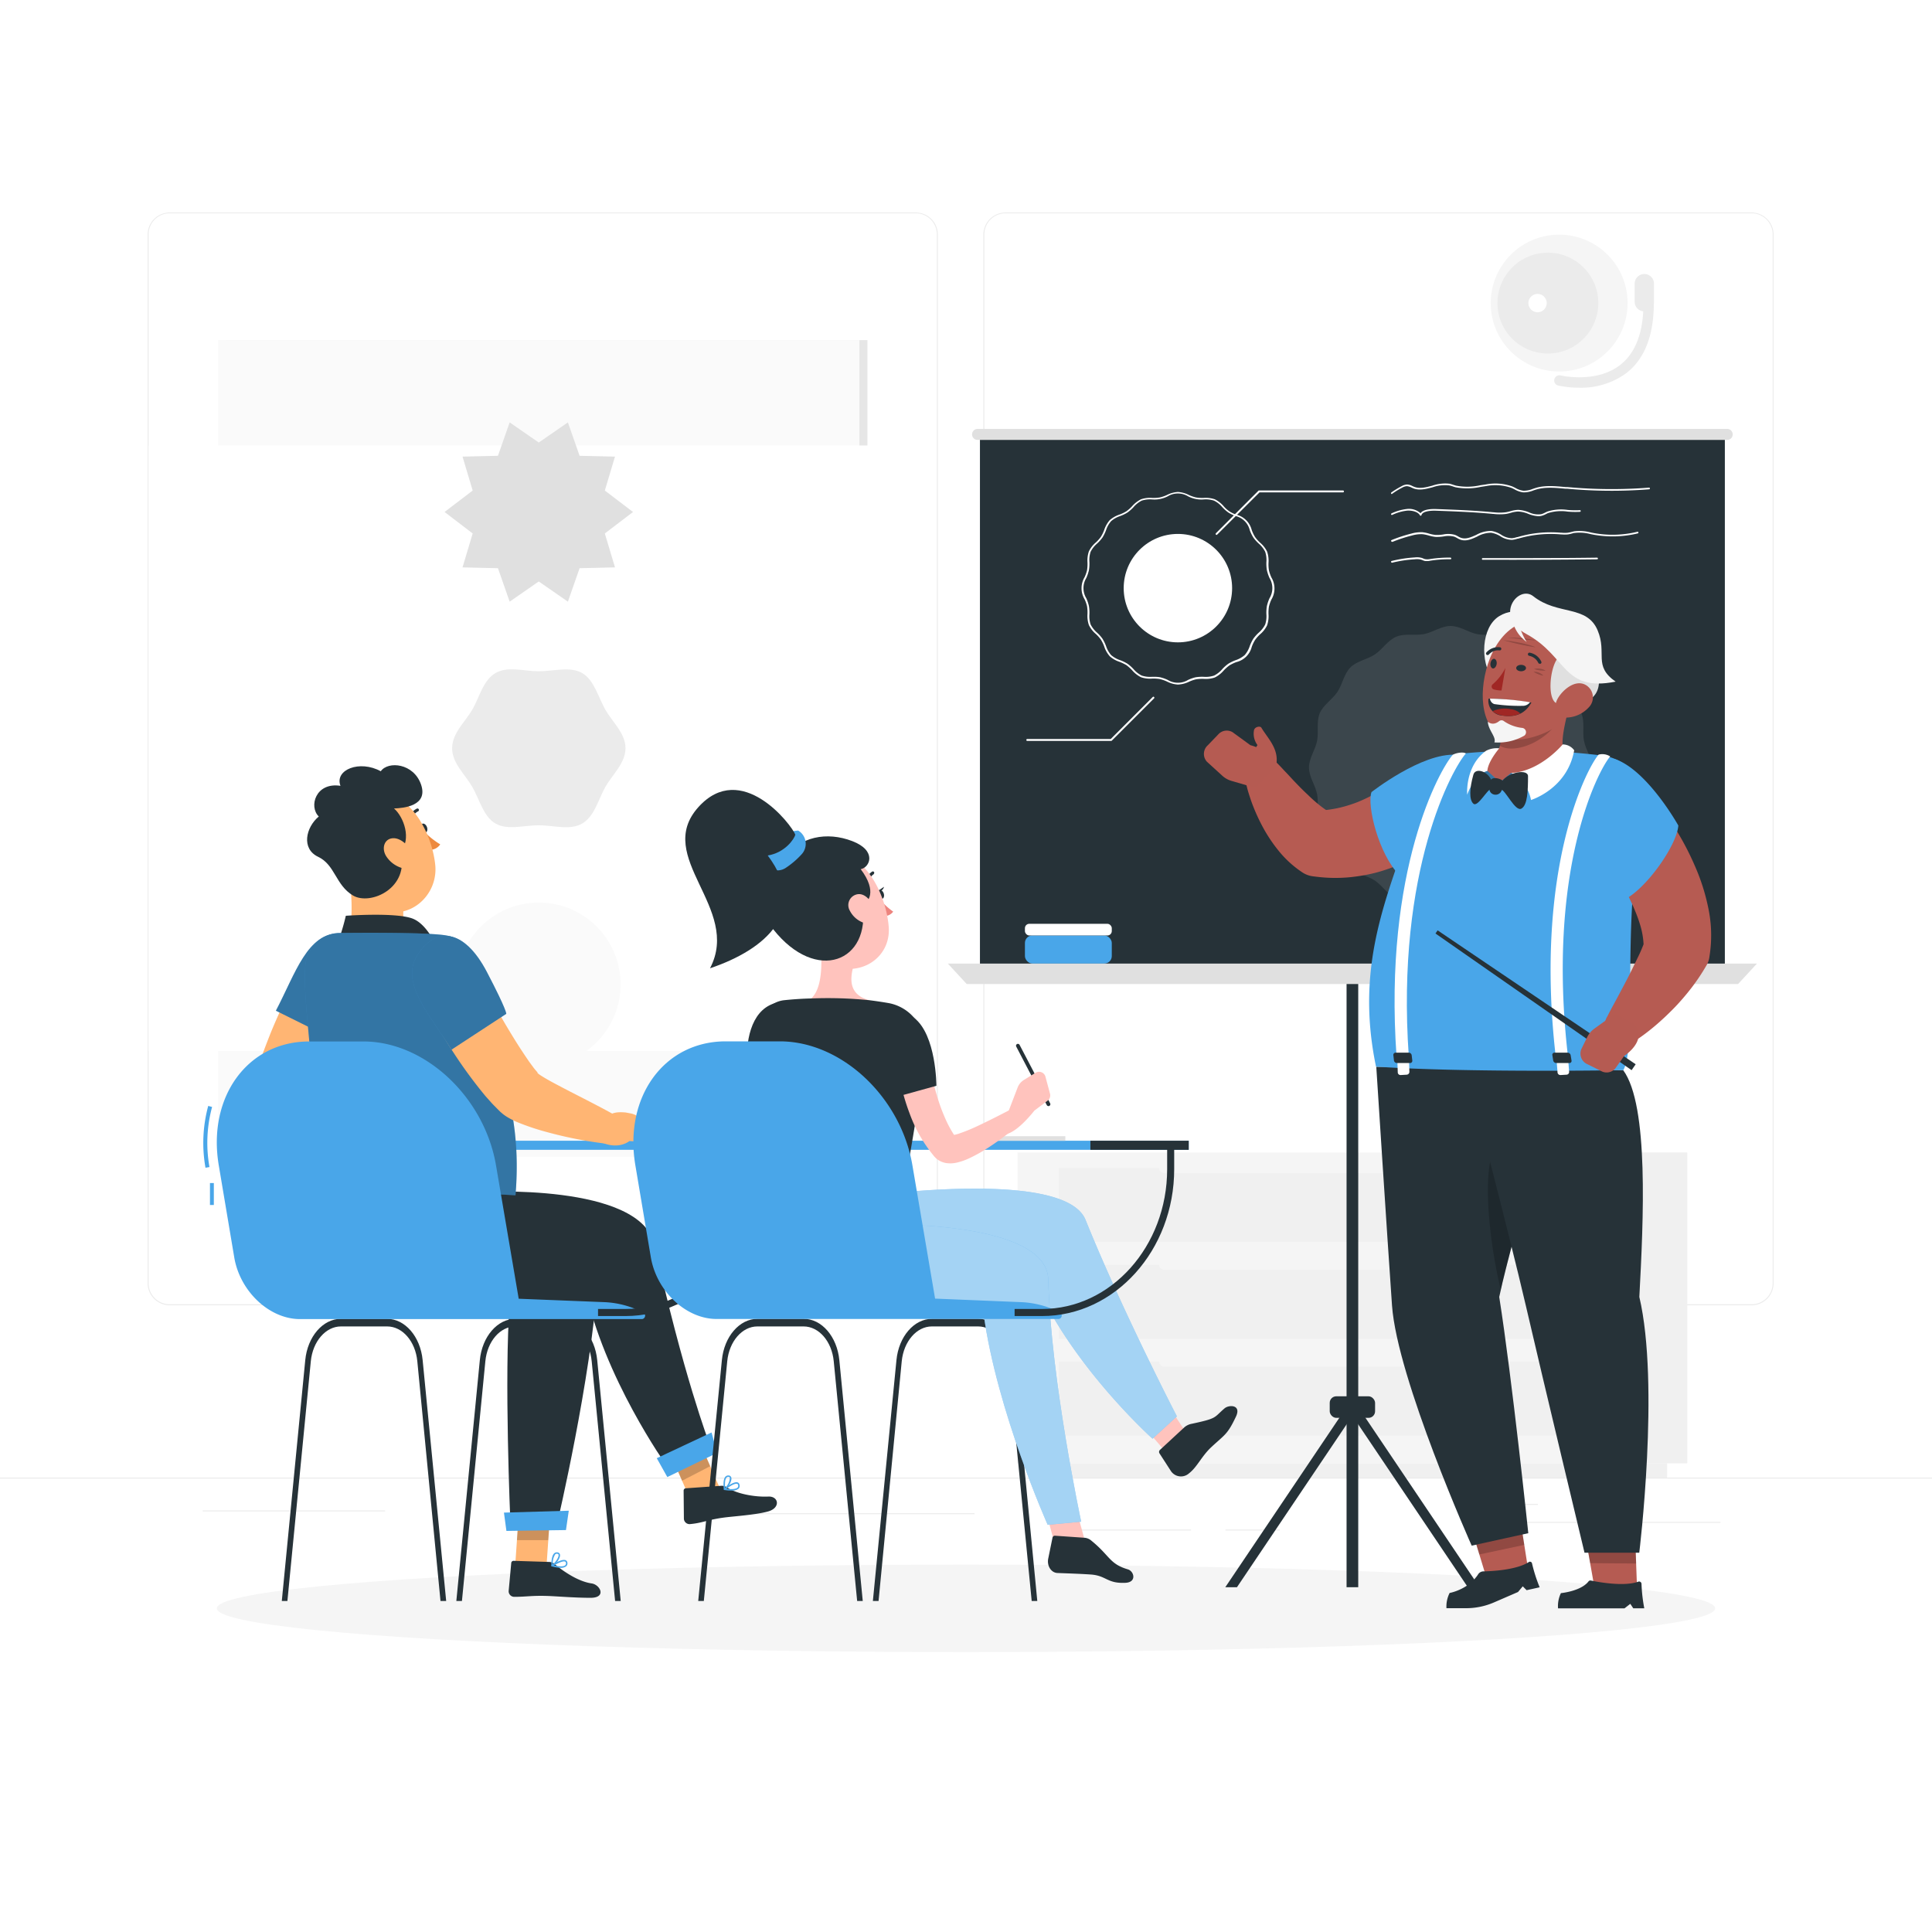 <svg class="animated" id="freepik_stories-classroom" xmlns="http://www.w3.org/2000/svg" viewBox="0 0 500 500" version="1.1" xmlns:xlink="http://www.w3.org/1999/xlink" xmlns:svgjs="http://svgjs.com/svgjs"><style>svg#freepik_stories-classroom:not(.animated) .animable {opacity: 0;}svg#freepik_stories-classroom.animated #freepik--Board--inject-242 {animation: 1.5s Infinite  linear floating;animation-delay: 0s;}            @keyframes floating {                0% {                    opacity: 1;                    transform: translateY(0px);                }                50% {                    transform: translateY(-10px);                }                100% {                    opacity: 1;                    transform: translateY(0px);                }            }        </style><g id="freepik--background-complete--inject-242" class="animable" style="transform-origin: 250px 224.742px;"><rect y="382.4" width="500" height="0.25" style="fill: rgb(235, 235, 235); transform-origin: 250px 382.525px;" id="elzg9gxuz9qth" class="animable"></rect><rect x="394.36" y="393.85" width="50.9" height="0.25" style="fill: rgb(235, 235, 235); transform-origin: 419.81px 393.975px;" id="elfj690faiftv" class="animable"></rect><rect x="52.46" y="390.89" width="47.21" height="0.25" style="fill: rgb(235, 235, 235); transform-origin: 76.065px 391.015px;" id="el5jubnn1pqm6" class="animable"></rect><rect x="378.81" y="389.21" width="19.19" height="0.25" style="fill: rgb(235, 235, 235); transform-origin: 388.405px 389.335px;" id="el2lgpovc31s5" class="animable"></rect><rect x="317.14" y="395.84" width="14.08" height="0.25" style="fill: rgb(235, 235, 235); transform-origin: 324.18px 395.965px;" id="elqkfwrku4m2k" class="animable"></rect><rect x="272.79" y="395.84" width="35.44" height="0.25" style="fill: rgb(235, 235, 235); transform-origin: 290.51px 395.965px;" id="elrq3qua5bs0k" class="animable"></rect><rect x="195.22" y="391.62" width="56.99" height="0.25" style="fill: rgb(235, 235, 235); transform-origin: 223.715px 391.745px;" id="elcxdyaot3dy" class="animable"></rect><path d="M237,337.8H43.91a5.71,5.71,0,0,1-5.7-5.71V60.66A5.71,5.71,0,0,1,43.91,55H237a5.71,5.71,0,0,1,5.71,5.71V332.09A5.71,5.71,0,0,1,237,337.8ZM43.91,55.2a5.46,5.46,0,0,0-5.45,5.46V332.09a5.46,5.46,0,0,0,5.45,5.46H237a5.47,5.47,0,0,0,5.46-5.46V60.66A5.47,5.47,0,0,0,237,55.2Z" style="fill: rgb(235, 235, 235); transform-origin: 140.46px 196.4px;" id="elxmu8t3o8hvd" class="animable"></path><path d="M453.31,337.8H260.21a5.72,5.72,0,0,1-5.71-5.71V60.66A5.72,5.72,0,0,1,260.21,55h193.1A5.71,5.71,0,0,1,459,60.66V332.09A5.71,5.71,0,0,1,453.31,337.8ZM260.21,55.2a5.47,5.47,0,0,0-5.46,5.46V332.09a5.47,5.47,0,0,0,5.46,5.46h193.1a5.47,5.47,0,0,0,5.46-5.46V60.66a5.47,5.47,0,0,0-5.46-5.46Z" style="fill: rgb(235, 235, 235); transform-origin: 356.75px 196.4px;" id="el4z1vuea6nkn" class="animable"></path><rect x="58.51" y="88.02" width="165.98" height="211.22" style="fill: rgb(230, 230, 230); transform-origin: 141.5px 193.63px;" id="eli0t708p7oe" class="animable"></rect><rect x="56.44" y="88.02" width="165.98" height="211.22" style="fill: rgb(250, 250, 250); transform-origin: 139.43px 193.63px;" id="eltwuoy1ltqdl" class="animable"></rect><g id="eljzslbblsf2"><rect x="38.47" y="115.29" width="201.93" height="156.69" style="fill: rgb(255, 255, 255); transform-origin: 139.435px 193.635px; transform: rotate(90deg);" class="animable"></rect></g><circle cx="139.43" cy="254.76" r="21.18" style="fill: rgb(250, 250, 250); transform-origin: 139.43px 254.76px;" id="el487exqs3yn3" class="animable"></circle><path d="M161.88,193.63c0,3.86-3.4,6.84-5.2,10s-2.8,7.63-6,9.49-7.37.46-11.23.46-8.11,1.34-11.23-.46-4.15-6.28-6-9.49-5.21-6.1-5.21-10,3.4-6.84,5.21-9.95,2.8-7.63,6-9.49,7.36-.47,11.22-.47,8.12-1.33,11.23.47,4.16,6.27,6,9.49S161.88,189.78,161.88,193.63Z" style="fill: rgb(235, 235, 235); transform-origin: 139.445px 193.653px;" id="eljd1awb8kk3p" class="animable"></path><polygon points="163.82 132.5 156.53 138.06 159.16 146.84 150 147.05 146.97 155.71 139.43 150.48 131.9 155.71 128.87 147.05 119.7 146.84 122.33 138.06 115.05 132.5 122.33 126.95 119.7 118.17 128.87 117.96 131.9 109.31 139.43 114.53 146.97 109.31 150 117.96 159.16 118.17 156.53 126.95 163.82 132.5" style="fill: rgb(224, 224, 224); transform-origin: 139.435px 132.51px;" id="eljx7y7acm6mf" class="animable"></polygon><g id="el7hnclal0bb5"><rect x="416.91" y="298.26" width="19.75" height="80.44" style="fill: rgb(240, 240, 240); transform-origin: 426.785px 338.48px; transform: rotate(180deg);" class="animable"></rect></g><g id="elpgvx90ewdde"><rect x="268.55" y="378.7" width="162.9" height="3.7" style="fill: rgb(240, 240, 240); transform-origin: 350px 380.55px; transform: rotate(180deg);" class="animable"></rect></g><rect x="263.34" y="298.26" width="153.57" height="80.44" style="fill: rgb(245, 245, 245); transform-origin: 340.125px 338.48px;" id="elaxxks71eeuq" class="animable"></rect><rect x="274.01" y="327.33" width="132.22" height="19.14" style="fill: rgb(240, 240, 240); transform-origin: 340.12px 336.9px;" id="eltpqaotgiwl" class="animable"></rect><rect x="274.01" y="352.38" width="132.22" height="19.14" style="fill: rgb(240, 240, 240); transform-origin: 340.12px 361.95px;" id="elh1od0chtkpc" class="animable"></rect><g id="el9sdzvtv9y6v"><rect x="299.98" y="326.02" width="80.28" height="2.62" rx="1.26" style="fill: rgb(245, 245, 245); transform-origin: 340.12px 327.33px; transform: rotate(180deg);" class="animable"></rect></g><g id="elwdfwbviclxb"><rect x="299.98" y="351.07" width="80.28" height="2.62" rx="1.26" style="fill: rgb(245, 245, 245); transform-origin: 340.12px 352.38px; transform: rotate(180deg);" class="animable"></rect></g><rect x="274.01" y="302.28" width="132.22" height="19.14" style="fill: rgb(240, 240, 240); transform-origin: 340.12px 311.85px;" id="elc0ab2t3s2eu" class="animable"></rect><g id="elmwvnyoziu1o"><rect x="299.98" y="300.97" width="80.28" height="2.62" rx="1.26" style="fill: rgb(245, 245, 245); transform-origin: 340.12px 302.28px; transform: rotate(-180deg);" class="animable"></rect></g><g id="el551cn0uwtf"><circle cx="403.51" cy="78.44" r="17.71" style="fill: rgb(245, 245, 245); transform-origin: 403.51px 78.44px; transform: rotate(-45deg);" class="animable"></circle></g><g id="elw5qpdq407fj"><circle cx="400.59" cy="78.44" r="13.05" style="fill: rgb(235, 235, 235); transform-origin: 400.59px 78.44px; transform: rotate(-45deg);" class="animable"></circle></g><path d="M400.29,78.44a2.37,2.37,0,1,1-2.37-2.37A2.37,2.37,0,0,1,400.29,78.44Z" style="fill: rgb(255, 255, 255); transform-origin: 397.92px 78.44px;" id="el4i4d5hjl7zt" class="animable"></path><path d="M408.71,100.34a25.83,25.83,0,0,1-5.52-.58,1.34,1.34,0,0,1,.64-2.6c.09,0,9.26,2.17,15.5-2.74,4-3.13,6-8.51,6-16a1.34,1.34,0,1,1,2.68,0c0,8.34-2.37,14.43-7.05,18.09A19.72,19.72,0,0,1,408.71,100.34Z" style="fill: rgb(235, 235, 235); transform-origin: 415.118px 88.71px;" id="elus29plcuzep" class="animable"></path><path d="M425.53,80.58a2.48,2.48,0,0,1-2.48-2.48V73.41a2.48,2.48,0,0,1,5,0V78.1A2.49,2.49,0,0,1,425.53,80.58Z" style="fill: rgb(235, 235, 235); transform-origin: 425.55px 75.745px;" id="elqp0jzyx678" class="animable"></path></g><g id="freepik--Shadow--inject-242" class="animable" style="transform-origin: 250px 416.24px;"><ellipse id="freepik--path--inject-242" cx="250" cy="416.24" rx="193.89" ry="11.32" style="fill: rgb(245, 245, 245); transform-origin: 250px 416.24px;" class="animable"></ellipse></g><g id="freepik--Board--inject-242" class="animable animator-active" style="transform-origin: 350px 260.89px;"><rect x="253.61" y="112.42" width="192.78" height="140.43" style="fill: rgb(38, 50, 56); transform-origin: 350px 182.635px;" id="el7xujpgq04vl" class="animable"></rect><path d="M304.84,177.16a7.21,7.21,0,0,1-2.83-.78,9.7,9.7,0,0,0-1.85-.64,10.3,10.3,0,0,0-2-.12,7.22,7.22,0,0,1-2.86-.35,7.41,7.41,0,0,1-2.3-1.8,11.16,11.16,0,0,0-1.47-1.32,11.52,11.52,0,0,0-1.8-.87,7.15,7.15,0,0,1-2.52-1.43,7.26,7.26,0,0,1-1.43-2.51,9.37,9.37,0,0,0-.87-1.8,9.48,9.48,0,0,0-1.32-1.48,7.12,7.12,0,0,1-1.79-2.3,7.34,7.34,0,0,1-.36-2.85,10.36,10.36,0,0,0-.11-2,9.44,9.44,0,0,0-.65-1.84,5.54,5.54,0,0,1,0-5.67,9.76,9.76,0,0,0,.65-1.85,10.21,10.21,0,0,0,.11-2,7.42,7.42,0,0,1,.36-2.86,7.19,7.19,0,0,1,1.79-2.29,9.48,9.48,0,0,0,1.32-1.48,9.66,9.66,0,0,0,.87-1.8,7.4,7.4,0,0,1,1.43-2.52,7.57,7.57,0,0,1,2.52-1.43,9.66,9.66,0,0,0,1.8-.87A9.9,9.9,0,0,0,293,131a7.65,7.65,0,0,1,2.3-1.79,7.22,7.22,0,0,1,2.86-.35,10.3,10.3,0,0,0,2-.12,9.7,9.7,0,0,0,1.85-.64,7.21,7.21,0,0,1,2.83-.78,7.3,7.3,0,0,1,2.84.78,9.38,9.38,0,0,0,1.84.64,10.3,10.3,0,0,0,2,.12,7.22,7.22,0,0,1,2.86.35,7.53,7.53,0,0,1,2.3,1.79,7.08,7.08,0,0,0,3.27,2.19,5.45,5.45,0,0,1,4,4,9.66,9.66,0,0,0,.87,1.8,9.48,9.48,0,0,0,1.32,1.48,7.19,7.19,0,0,1,1.79,2.29,7.42,7.42,0,0,1,.36,2.86,10.21,10.21,0,0,0,.11,2,9.76,9.76,0,0,0,.65,1.85,5.54,5.54,0,0,1,0,5.67,9.44,9.44,0,0,0-.65,1.84,10.36,10.36,0,0,0-.11,2,7.34,7.34,0,0,1-.36,2.85,7.12,7.12,0,0,1-1.79,2.3,9.48,9.48,0,0,0-1.32,1.48,9.37,9.37,0,0,0-.87,1.8,5.41,5.41,0,0,1-4,3.94,11.52,11.52,0,0,0-1.8.87,11.16,11.16,0,0,0-1.47,1.32,7.41,7.41,0,0,1-2.3,1.8,7.22,7.22,0,0,1-2.86.35,10.3,10.3,0,0,0-2,.12,9.38,9.38,0,0,0-1.84.64A7.3,7.3,0,0,1,304.84,177.16Zm-6.29-2a8.89,8.89,0,0,1,1.71.12,9.94,9.94,0,0,1,1.94.68,5.08,5.08,0,0,0,5.28,0,9.94,9.94,0,0,1,1.94-.68,10.74,10.74,0,0,1,2.12-.12,6.74,6.74,0,0,0,2.66-.32,6.82,6.82,0,0,0,2.13-1.68,10.14,10.14,0,0,1,1.55-1.38,10.32,10.32,0,0,1,1.89-.92,7,7,0,0,0,2.35-1.32,6.72,6.72,0,0,0,1.32-2.35,11,11,0,0,1,.92-1.89,10.22,10.22,0,0,1,1.39-1.56,7,7,0,0,0,1.68-2.13,6.75,6.75,0,0,0,.31-2.66,10.59,10.59,0,0,1,.13-2.11,10.7,10.7,0,0,1,.67-2,5.06,5.06,0,0,0,0-5.27,11,11,0,0,1-.67-2,10.64,10.64,0,0,1-.13-2.11,6.75,6.75,0,0,0-.31-2.66,7,7,0,0,0-1.68-2.13,10.22,10.22,0,0,1-1.39-1.56,11,11,0,0,1-.92-1.89,4.95,4.95,0,0,0-3.67-3.67,10.32,10.32,0,0,1-1.89-.92,10.63,10.63,0,0,1-1.55-1.38,6.67,6.67,0,0,0-2.13-1.68,6.74,6.74,0,0,0-2.66-.32,7.47,7.47,0,0,1-4.06-.8,5.08,5.08,0,0,0-5.28,0,7.47,7.47,0,0,1-4.06.8,7,7,0,0,0-2.66.31,6.85,6.85,0,0,0-2.13,1.69,10.14,10.14,0,0,1-1.55,1.38,10.32,10.32,0,0,1-1.89.92,6.79,6.79,0,0,0-2.35,1.32,6.72,6.72,0,0,0-1.32,2.35,10.66,10.66,0,0,1-.92,1.89,10.22,10.22,0,0,1-1.39,1.56,6.85,6.85,0,0,0-1.68,2.13,6.75,6.75,0,0,0-.31,2.66,10.64,10.64,0,0,1-.13,2.11,11,11,0,0,1-.67,2,5.06,5.06,0,0,0,0,5.27,10.7,10.7,0,0,1,.67,2,10.59,10.59,0,0,1,.13,2.11,6.75,6.75,0,0,0,.31,2.66,7,7,0,0,0,1.68,2.13,10.22,10.22,0,0,1,1.39,1.56,11,11,0,0,1,.92,1.89,6.81,6.81,0,0,0,1.32,2.35,7,7,0,0,0,2.35,1.32,10.32,10.32,0,0,1,1.89.92,10.14,10.14,0,0,1,1.55,1.38,6.82,6.82,0,0,0,2.13,1.68,6.93,6.93,0,0,0,2.66.32Z" style="fill: rgb(255, 255, 255); transform-origin: 304.865px 152.24px;" id="elvpncnpe6s68" class="animable"></path><circle cx="304.84" cy="152.21" r="14.03" style="fill: rgb(255, 255, 255); transform-origin: 304.84px 152.21px;" id="elp35hnbfby6p" class="animable"></circle><path d="M314.86,138.43a.24.24,0,0,1-.18-.07.25.25,0,0,1,0-.36l11-11a.24.24,0,0,1,.18-.07h21.7a.25.25,0,0,1,0,.5h-21.6L315,138.36A.22.22,0,0,1,314.86,138.43Z" style="fill: rgb(255, 255, 255); transform-origin: 331.207px 132.68px;" id="elrqzccvm1tx" class="animable"></path><path d="M287.56,191.75h-21.7a.25.25,0,0,1,0-.5h21.6l10.89-10.89a.25.25,0,0,1,.35.35l-11,11A.29.29,0,0,1,287.56,191.75Z" style="fill: rgb(255, 255, 255); transform-origin: 282.18px 186.03px;" id="elrkgknb73wq" class="animable"></path><path d="M360.22,127.86a.2.2,0,0,1-.17-.09.22.22,0,0,1,0-.3,22.1,22.1,0,0,1,2.7-1.65,3.08,3.08,0,0,1,1.41-.43h0a3.13,3.13,0,0,1,1.37.4,5.32,5.32,0,0,0,.5.21c1.42.54,3,.13,4.65-.31a10.19,10.19,0,0,1,4.49-.5,10.72,10.72,0,0,1,1,.3l.62.19a15.41,15.41,0,0,0,6.37-.11l1.34-.19a13,13,0,0,1,6.85.5c.28.12.56.26.83.4a5.56,5.56,0,0,0,2.07.72,6.06,6.06,0,0,0,2.44-.48l.8-.26c2.42-.71,5.09-.45,7.67-.21l.47,0a124.37,124.37,0,0,0,21.14.15.21.21,0,0,1,.23.19.22.22,0,0,1-.19.24,125.3,125.3,0,0,1-21.22-.15l-.47,0c-2.54-.24-5.17-.49-7.51.2-.26.07-.52.16-.78.25a6.61,6.61,0,0,1-2.62.5,6,6,0,0,1-2.22-.77c-.27-.14-.53-.27-.81-.39a12.69,12.69,0,0,0-6.63-.47l-1.32.2a16,16,0,0,1-6.56.1l-.63-.2a7.47,7.47,0,0,0-1-.28,9.71,9.71,0,0,0-4.3.49c-1.65.43-3.36.88-4.92.3l-.52-.23a3.26,3.26,0,0,0-1.2-.36,2.69,2.69,0,0,0-1.21.38,20.9,20.9,0,0,0-2.64,1.62A.33.33,0,0,1,360.22,127.86Z" style="fill: rgb(255, 255, 255); transform-origin: 393.496px 126.493px;" id="el4e0g70v0imv" class="animable"></path><path d="M398.11,133.59a8.08,8.08,0,0,1-2.58-.6,7.87,7.87,0,0,0-2.65-.61,8,8,0,0,0-1.86.33,11.44,11.44,0,0,1-1.22.29,13.41,13.41,0,0,1-3.29,0h-.14c-4.88-.47-9.88-.65-14.72-.83-1.67-.06-3.54.21-3.77,1.14a.2.2,0,0,1-.18.16.22.22,0,0,1-.22-.11c-.5-.91-2.05-1.3-3.32-1.21a12.19,12.19,0,0,0-3.86,1.11.21.21,0,0,1-.28-.12.22.22,0,0,1,.12-.28,12.7,12.7,0,0,1,4-1.14,4.51,4.51,0,0,1,3.5,1.1c.7-1.07,3-1.12,4-1.08,4.85.18,9.86.36,14.76.83h.13a12.55,12.55,0,0,0,3.18,0,11.25,11.25,0,0,0,1.18-.27,8,8,0,0,1,2-.35,8.79,8.79,0,0,1,2.79.63,5.53,5.53,0,0,0,3.2.49,4.87,4.87,0,0,0,1-.41l.52-.25a11.75,11.75,0,0,1,5.31-.44,22.17,22.17,0,0,0,3.15.06.21.21,0,0,1,.23.19.22.22,0,0,1-.19.24,23.08,23.08,0,0,1-3.22-.06,11.29,11.29,0,0,0-5.11.41c-.17.07-.33.16-.49.24a5.59,5.59,0,0,1-1.06.43A3.24,3.24,0,0,1,398.11,133.59Z" style="fill: rgb(255, 255, 255); transform-origin: 384.549px 132.641px;" id="ely6knlgf6iic" class="animable"></path><path d="M360.22,140.19a.22.22,0,0,1-.08-.42,38.35,38.35,0,0,1,5.12-1.68,9.05,9.05,0,0,1,2.86-.35,9.54,9.54,0,0,1,1.72.36,9.59,9.59,0,0,0,1.66.34,10.43,10.43,0,0,0,2-.12,6.5,6.5,0,0,1,3,.09,5.05,5.05,0,0,1,.81.39,4.31,4.31,0,0,0,.78.38c1.3.45,2.6-.14,4-.77a7.71,7.71,0,0,1,3.9-1,6.72,6.72,0,0,1,2.54,1,5.2,5.2,0,0,0,2.74.88,6,6,0,0,0,1.34-.29l.13,0a30.14,30.14,0,0,1,11.22-1.13h.2a7.59,7.59,0,0,0,1.58,0,8,8,0,0,0,.95-.2l.7-.17a11.44,11.44,0,0,1,4.35.31l.82.16a27.11,27.11,0,0,0,11.24-.36.22.22,0,0,1,.1.42,27.58,27.58,0,0,1-11.41.36l-.84-.16a11,11,0,0,0-4.18-.3c-.23,0-.45.1-.67.15a8.23,8.23,0,0,1-1,.22,8.46,8.46,0,0,1-1.67,0h-.2a29.93,29.93,0,0,0-11.06,1.11l-.13,0a6,6,0,0,1-1.43.31,5.67,5.67,0,0,1-3-.93,6.5,6.5,0,0,0-2.38-.91,7.31,7.31,0,0,0-3.67,1c-1.39.64-2.82,1.29-4.29.79a5.15,5.15,0,0,1-.85-.41,5.22,5.22,0,0,0-.75-.37,6.16,6.16,0,0,0-2.78-.06,11.12,11.12,0,0,1-2.08.12,9.58,9.58,0,0,1-1.74-.36,9.57,9.57,0,0,0-1.64-.34,8.63,8.63,0,0,0-2.73.34,37.92,37.92,0,0,0-5.06,1.66Z" style="fill: rgb(255, 255, 255); transform-origin: 392.02px 138.83px;" id="el5e4q4ihxndw" class="animable"></path><path d="M360.22,145.61a.22.22,0,0,1-.21-.17.21.21,0,0,1,.16-.26,32.51,32.51,0,0,1,6-.92,4.79,4.79,0,0,1,1.77.12,3,3,0,0,1,.38.15,2.67,2.67,0,0,0,.5.17,3.52,3.52,0,0,0,1.16,0,31.66,31.66,0,0,1,5.4-.39.23.23,0,0,1,.21.22.21.21,0,0,1-.22.21,30,30,0,0,0-5.28.38,3.92,3.92,0,0,1-1.36.05,3.3,3.3,0,0,1-.58-.2l-.34-.13a4.37,4.37,0,0,0-1.62-.1,32.62,32.62,0,0,0-6,.91Z" style="fill: rgb(255, 255, 255); transform-origin: 367.796px 144.938px;" id="el6iksonts29l" class="animable"></path><path d="M383.78,144.87a.22.22,0,1,1,0-.43c1.2,0,2.42,0,3.59,0h.09c8.59,0,17.29,0,25.87-.12h0a.22.22,0,0,1,.21.22.21.21,0,0,1-.21.21c-8.58.1-17.29.14-25.88.12h-.09c-1.17,0-2.39,0-3.58,0Z" style="fill: rgb(255, 255, 255); transform-origin: 398.527px 144.598px;" id="elrhyh0agyxwi" class="animable"></path><g id="eln96mlbs6f5h"><g style="opacity: 0.1; transform-origin: 375.405px 198.64px;" class="animable"><path d="M412.05,198.63c0,2.4-1.66,4.61-2.11,6.88s.22,5-.67,7.15-3.29,3.59-4.59,5.54-1.7,4.69-3.37,6.35-4.39,2-6.35,3.36-3.34,3.68-5.53,4.59-4.82.21-7.16.67-4.47,2.11-6.87,2.11-4.6-1.66-6.87-2.11-5,.22-7.16-.67-3.59-3.29-5.53-4.59-4.69-1.7-6.35-3.36-2.06-4.39-3.37-6.35-3.68-3.35-4.58-5.54-.22-4.82-.68-7.15-2.1-4.48-2.1-6.88,1.65-4.6,2.1-6.87-.21-5,.68-7.15,3.28-3.59,4.58-5.54,1.71-4.69,3.37-6.35,4.39-2.05,6.35-3.37,3.35-3.67,5.53-4.58,4.82-.21,7.16-.67S373,162,375.4,162s4.61,1.66,6.87,2.11,5-.22,7.16.67,3.59,3.28,5.54,4.59,4.68,1.7,6.35,3.36,2.05,4.39,3.36,6.35,3.68,3.35,4.59,5.54.21,4.82.67,7.15S412.05,196.24,412.05,198.63Z" style="fill: rgb(255, 255, 255); transform-origin: 375.405px 198.64px;" id="el5a66tymaix5" class="animable"></path></g></g><rect x="265.25" y="242.1" width="22.48" height="7.27" rx="1.93" style="fill: rgb(73, 166, 233); transform-origin: 276.49px 245.735px;" id="elgvlj4yjicab" class="animable"></rect><rect x="265.25" y="239.08" width="22.48" height="3.02" rx="1.13" style="fill: rgb(255, 255, 255); transform-origin: 276.49px 240.59px;" id="el2fdol3fd54l" class="animable"></rect><rect x="348.49" y="252.01" width="3.02" height="158.76" style="fill: rgb(38, 50, 56); transform-origin: 350px 331.39px;" id="el7gkg8ufp7g4" class="animable"></rect><rect x="344.13" y="361.36" width="11.74" height="5.58" rx="1.7" style="fill: rgb(38, 50, 56); transform-origin: 350px 364.15px;" id="elne5iwg23mdk" class="animable"></rect><polygon points="320.12 410.78 317.1 410.78 348.49 364.15 351.51 364.15 320.12 410.78" style="fill: rgb(38, 50, 56); transform-origin: 334.305px 387.465px;" id="elozgcs9od8zo" class="animable"></polygon><polygon points="379.88 410.78 382.9 410.78 351.51 364.15 348.49 364.15 379.88 410.78" style="fill: rgb(38, 50, 56); transform-origin: 365.695px 387.465px;" id="el7342qhchpc" class="animable"></polygon><path d="M447,113.85H253a1.43,1.43,0,0,1-1.43-1.43h0A1.43,1.43,0,0,1,253,111H447a1.42,1.42,0,0,1,1.42,1.42h0A1.42,1.42,0,0,1,447,113.85Z" style="fill: rgb(224, 224, 224); transform-origin: 349.995px 112.425px;" id="el894p2hcdp2n" class="animable"></path><polygon points="454.7 249.37 245.3 249.37 250.18 254.66 449.82 254.66 454.7 249.37" style="fill: rgb(224, 224, 224); transform-origin: 350px 252.015px;" id="el0ukupke6a77i" class="animable"></polygon></g><g id="freepik--character-1--inject-242" class="animable" style="transform-origin: 126.837px 306.182px;"><rect x="103.84" y="295.22" width="95.99" height="2.35" style="fill: rgb(73, 166, 233); transform-origin: 151.835px 296.395px;" id="elemgh0c1atzm" class="animable"></rect><rect x="174.38" y="295.22" width="25.45" height="2.35" style="fill: rgb(38, 50, 56); transform-origin: 187.105px 296.395px;" id="elokixhy2dtrs" class="animable"></rect><path d="M160.64,414.33h-1.45l-6.06-62.05c-.5-5.15-3.86-9-7.79-9H133.4c-4,0-7.29,3.88-7.79,9l-6.06,62.05H118.1L124.18,352c.59-6.09,4.55-10.69,9.22-10.69h11.94c4.66,0,8.63,4.6,9.22,10.69Z" style="fill: rgb(38, 50, 56); transform-origin: 139.37px 377.82px;" id="elsrsquzfh4z" class="animable"></path><path d="M115.47,414.33H114L108,352.28c-.5-5.15-3.85-9-7.79-9H88.23c-3.94,0-7.29,3.88-7.79,9l-6.06,62.05H72.93L79,352c.59-6.09,4.56-10.69,9.22-10.69h11.94c4.67,0,8.63,4.6,9.22,10.69Z" style="fill: rgb(38, 50, 56); transform-origin: 94.2px 377.82px;" id="elfmnkgi7ds1" class="animable"></path><path d="M109,214.53c.22.62.73,1,1.15.9s.57-.74.35-1.37-.73-1-1.14-.9S108.75,213.9,109,214.53Z" style="fill: rgb(38, 50, 56); transform-origin: 109.745px 214.295px;" id="el5lhjmfrl7sn" class="animable"></path><path d="M109.57,215a21.1,21.1,0,0,0,4.36,3.52,3.21,3.21,0,0,1-2.33,1.41Z" style="fill: rgb(237, 137, 62); transform-origin: 111.75px 217.465px;" id="elma9jv0ofj48" class="animable"></path><path d="M106.33,212.51a.44.44,0,0,1-.2,0,.38.38,0,0,1-.31-.45,3.73,3.73,0,0,1,2.1-2.81.39.39,0,0,1,.29.72,3,3,0,0,0-1.63,2.23A.4.4,0,0,1,106.33,212.51Z" style="fill: rgb(38, 50, 56); transform-origin: 107.116px 210.878px;" id="elfnh4ezhtsp" class="animable"></path><path d="M89.63,224.27l6.42,6.08,8.51,4.78c-.3.28-.19,2.18-.07,3.13a5,5,0,0,0,3.51,4.61c1,.43,2,1,2.19,1.94.2,1.16-.65,2.6-5.41,3.29a25.14,25.14,0,0,1-13.43-1.89c-2-.82-1.66-1.72-1.16-3.62C91.47,237.74,91.18,229.18,89.63,224.27Z" style="fill: rgb(255, 181, 115); transform-origin: 99.923px 236.297px;" id="elegpy9rhcs84" class="animable"></path><path d="M87.07,244.81A55.27,55.27,0,0,0,89.5,237s13-.95,17.33.75,7,9.07,7,9.07Z" style="fill: rgb(38, 50, 56); transform-origin: 100.45px 241.778px;" id="el6fr3l60kqcp" class="animable"></path><path d="M88.21,220.84c3.07,7.33,4.49,11.77,9.59,14.23,7.67,3.7,15.67-3.11,14.84-11.24-.75-7.32-5.64-18.06-14-18.36A11,11,0,0,0,88.21,220.84Z" style="fill: rgb(255, 181, 115); transform-origin: 100.001px 220.784px;" id="eloi4esw4odkg" class="animable"></path><path d="M103.65,220.46c2.89-3.3.88-9-1.68-11.23,2.48-.09,8.9-.65,7-6.18s-8.51-6.18-10.43-3.45c-5.46-3-12-.4-10.43,3.77-6.42-1-8.26,5.37-5.61,7.94-3.37,2.81-4.58,8.34-.17,10.43s4.5,7.3,9,10S106.14,229.84,103.65,220.46Z" style="fill: rgb(38, 50, 56); transform-origin: 94.396px 215.27px;" id="elra2l69fvc8h" class="animable"></path><path d="M99.94,221.57a7.25,7.25,0,0,0,4.13,3.08c2.21.59,3.28-1.86,2.46-4-.74-1.88-3-4-5.1-3.69S98.76,219.7,99.94,221.57Z" style="fill: rgb(255, 181, 115); transform-origin: 103.07px 220.834px;" id="el7k57gzkm9a8" class="animable"></path><path d="M93.17,254.6l-6.5,13c-1.09,2.17-2.15,4.33-3.18,6.5s-2.06,4.3-2.95,6.42c-.48,1.07-.88,2.09-1.31,3.14l-.55,1.49-.07.19,0,.09,0,.05v0l0-.1a4.75,4.75,0,0,0,.13-1.28,2.08,2.08,0,0,0-.18-.92c-.08-.14,0,.13.06.45a8.49,8.49,0,0,0,.49,1.17c.43.87,1,1.81,1.54,2.78,2.35,3.88,5.22,8,7.82,12.08l.07.1a3.89,3.89,0,0,1-5.4,5.35,64.49,64.49,0,0,1-6.31-4.6,63.52,63.52,0,0,1-5.86-5.36,34.23,34.23,0,0,1-2.81-3.26,24.51,24.51,0,0,1-1.4-2,13.68,13.68,0,0,1-1.38-3,10,10,0,0,1-.47-2.75,8.47,8.47,0,0,1,.24-2.21l.16-.64.53-2.07c.4-1.29.77-2.63,1.21-3.86.85-2.53,1.78-4.93,2.72-7.33s2-4.73,3-7c2.12-4.64,4.31-9.13,6.81-13.63a7.7,7.7,0,0,1,13.63,7.17Z" style="fill: rgb(255, 181, 115); transform-origin: 79.501px 274.511px;" id="elg2wp40p636e" class="animable"></path><path d="M88.12,241.57c8.38.3,12.19,6.57,5.24,17.73-6,9.59-6.79,9.79-6.79,9.79L71.4,261.57C76.5,251.86,79.55,241.25,88.12,241.57Z" style="fill: rgb(73, 166, 233); transform-origin: 84.186px 255.326px;" id="el33h07f4cwww" class="animable"></path><g id="el8vv5fe7boq"><g style="opacity: 0.3; transform-origin: 84.186px 255.326px;" class="animable"><path d="M88.12,241.57c8.38.3,12.19,6.57,5.24,17.73-6,9.59-6.79,9.79-6.79,9.79L71.4,261.57C76.5,251.86,79.55,241.25,88.12,241.57Z" id="elusalm68mkz" class="animable" style="transform-origin: 84.186px 255.326px;"></path></g></g><path d="M92.48,301.4l-.85-.95c-2.62-2.43-3.74-2.13-6.74-2.13l-3.67,2.75c2.22,6.1,6.71,5.83,6.71,5.83l1.3,1.21a2.35,2.35,0,0,0,3.81-.94l.38-1.08A4.72,4.72,0,0,0,92.48,301.4Z" style="fill: rgb(255, 181, 115); transform-origin: 87.45px 303.521px;" id="el5lk56db7zbg" class="animable"></path><polygon points="180.45 392.22 187.62 388.19 179.99 370.72 172.82 374.74 180.45 392.22" style="fill: rgb(255, 181, 115); transform-origin: 180.22px 381.47px;" id="elmmvdle4erjd" class="animable"></polygon><g id="elzwhzkshuy9"><polygon points="176.52 383.21 183.8 379.45 179.99 370.72 172.82 374.74 176.52 383.21" style="opacity: 0.2; transform-origin: 178.31px 376.965px;" class="animable"></polygon></g><path d="M186.69,384.52l-9.2.65a.6.6,0,0,0-.57.61l.07,7.3a1.47,1.47,0,0,0,1.54,1.36c3.19-.28,4.49-1.08,8.5-1.65,2.47-.36,8.4-.7,11.73-1.62s2.78-4,.06-3.86c-3.53.16-8.25-.73-10.69-2.38A2.32,2.32,0,0,0,186.69,384.52Z" style="fill: rgb(38, 50, 56); transform-origin: 188.991px 389.479px;" id="eldyte88isqz" class="animable"></path><path d="M124,308.49s41.88-2.5,45.42,13.74c7.2,33,14.15,51.33,14.15,51.33l-11.08,5.72S156.17,356.42,151.36,333c-17.06-2.56-46.88,6.47-54-6.34-6.3-11.3-.77-19.42-.77-19.42Z" style="fill: rgb(38, 50, 56); transform-origin: 138.958px 343.26px;" id="ely0sy7t5tzqr" class="animable"></path><polygon points="172.7 382.26 185.6 376.01 184.15 370.72 169.97 377.38 172.7 382.26" style="fill: rgb(73, 166, 233); transform-origin: 177.785px 376.49px;" id="elradtn3ilqq" class="animable"></polygon><path d="M189.69,385.75a10.81,10.81,0,0,1-2.2-.14.19.19,0,0,1-.16-.14.19.19,0,0,1,.07-.2c.25-.2,2.45-1.95,3.48-1.63a.73.73,0,0,1,.48.51,1.08,1.08,0,0,1-.16,1.06A2.3,2.3,0,0,1,189.69,385.75Zm-1.7-.46c1.49.19,2.56.07,2.92-.34a.69.69,0,0,0,.09-.69.38.38,0,0,0-.23-.25C190.21,383.84,188.9,384.62,188,385.29Z" style="fill: rgb(73, 166, 233); transform-origin: 189.378px 384.68px;" id="ellpronzqd9jn" class="animable"></path><path d="M187.53,385.61a.15.15,0,0,1-.09,0,.18.18,0,0,1-.11-.14c0-.1-.37-2.44.4-3.3a1,1,0,0,1,.79-.32.75.75,0,0,1,.74.53c.25.88-.85,2.67-1.63,3.22A.17.17,0,0,1,187.53,385.61Zm.89-3.4a.57.57,0,0,0-.4.2c-.46.51-.43,1.86-.36,2.64a3.9,3.9,0,0,0,1.23-2.59c0-.11-.1-.23-.38-.25Z" style="fill: rgb(73, 166, 233); transform-origin: 188.269px 383.733px;" id="elbmjz0sci1zk" class="animable"></path><polygon points="133.19 407.2 141.33 406.81 142.66 387.59 134.52 387.98 133.19 407.2" style="fill: rgb(255, 181, 115); transform-origin: 137.925px 397.395px;" id="elgnatuo83vv9" class="animable"></polygon><path d="M142.15,404.23l-9.21-.29a.6.6,0,0,0-.63.54l-.67,7.27a1.45,1.45,0,0,0,1.39,1.51c3.21,0,4.56-.36,8.61-.23,2.49.08,7,.48,11.2.48s2.51-3.4.27-3.72c-3.5-.5-7.3-3.12-9.56-5A2.28,2.28,0,0,0,142.15,404.23Z" style="fill: rgb(38, 50, 56); transform-origin: 143.529px 408.725px;" id="elnifkgte6mco" class="animable"></path><path d="M145,405.75a11.14,11.14,0,0,1-2.18-.36.19.19,0,0,1-.14-.16.19.19,0,0,1,.09-.19c.26-.17,2.64-1.69,3.62-1.26a.72.72,0,0,1,.43.55,1,1,0,0,1-.27,1A2.18,2.18,0,0,1,145,405.75Zm-1.65-.62c1.46.33,2.54.32,2.94-.05a.7.7,0,0,0,.16-.67.35.35,0,0,0-.21-.28C145.73,403.9,144.35,404.55,143.37,405.13Z" style="fill: rgb(73, 166, 233); transform-origin: 144.769px 404.734px;" id="elsysz4befi2" class="animable"></path><path d="M142.88,405.39l-.08,0a.18.18,0,0,1-.1-.16c0-.1-.12-2.46.74-3.24a1,1,0,0,1,.82-.24.74.74,0,0,1,.67.6c.16.9-1.12,2.58-2,3A.16.16,0,0,1,142.88,405.39Zm1.23-3.29a.6.6,0,0,0-.42.16,4.24,4.24,0,0,0-.62,2.59c.73-.58,1.59-1.86,1.48-2.45,0-.11-.07-.25-.35-.29Z" style="fill: rgb(73, 166, 233); transform-origin: 143.819px 403.564px;" id="eloqyihrutw3o" class="animable"></path><g id="elpfrerfylyn"><polygon points="134.52 387.99 142.66 387.6 141.89 398.59 133.78 398.58 134.52 387.99" style="opacity: 0.2; transform-origin: 138.22px 393.095px;" class="animable"></polygon></g><path d="M104.84,307.62s50.84,9.47,49.85,23.75c-1.77,25.71-10.39,62.45-10.39,62.45l-12.21.17s-1.67-38.21-.16-56.81c-15.25,0-45.26-.53-51.13-8.38-6.49-8.66.18-22.27.18-22.27Z" style="fill: rgb(38, 50, 56); transform-origin: 116.333px 350.26px;" id="elygg46lyvgzl" class="animable"></path><polygon points="131.06 396.2 146.47 395.98 147.2 390.97 130.42 391.46 131.06 396.2" style="fill: rgb(73, 166, 233); transform-origin: 138.81px 393.585px;" id="elb390091tet" class="animable"></polygon><path d="M115.76,242.14c-5-1-27.52-.69-27.52-.69a9,9,0,0,0-9.17,8c-.79,6.94,1.54,22.31,1.7,30.23.19,9.72.4,13.82.21,26.9l52.43,2.75c2-23.84-5.77-35.34-10.4-59.06C122.32,246.64,120.75,243.11,115.76,242.14Z" style="fill: rgb(73, 166, 233); transform-origin: 106.32px 275.367px;" id="elm4a168l60m" class="animable"></path><g id="elu90ugkbn9ca"><path d="M115.76,242.14c-5-1-27.52-.69-27.52-.69a9,9,0,0,0-9.17,8c-.79,6.94,1.54,22.31,1.7,30.23.19,9.72.4,13.82.21,26.9l52.43,2.75c2-23.84-5.77-35.34-10.4-59.06C122.32,246.64,120.75,243.11,115.76,242.14Z" style="opacity: 0.3; transform-origin: 106.32px 275.367px;" class="animable"></path></g><path d="M122.14,249.81c2.36,4.2,4.79,8.61,7.24,12.82,1.21,2.13,2.46,4.22,3.72,6.26s2.56,4,3.86,5.9l1,1.35c.33.46.65.82,1,1.23l.24.31.12.15,0,0,0,0-.08-.08-.18-.13h0s-.05,0,0,.06a8.83,8.83,0,0,0,.94.68c1.71,1.11,3.93,2.24,6.08,3.38,4.36,2.27,8.92,4.52,13.34,7l.06,0A3.88,3.88,0,0,1,157,296a105.5,105.5,0,0,1-15.39-3,62.44,62.44,0,0,1-7.88-2.65,20.6,20.6,0,0,1-2.37-1.21c-.2-.11-.49-.31-.75-.49l-.41-.3-.53-.45-.26-.23-.18-.18-.2-.2-.4-.4c-.51-.53-1.09-1.08-1.55-1.61l-1.43-1.6a121.29,121.29,0,0,1-9.43-13.07c-2.8-4.47-5.38-8.89-7.76-13.67a7.7,7.7,0,0,1,13.59-7.23Z" style="fill: rgb(255, 181, 115); transform-origin: 134.614px 270.942px;" id="eldi68hi8nbya" class="animable"></path><path d="M108.08,247.08c4.51-7.06,11.85-7.16,17.94,4.49,5.23,10,5,10.81,5,10.81l-14.17,9.27C111.05,262.33,103.46,254.31,108.08,247.08Z" style="fill: rgb(73, 166, 233); transform-origin: 118.838px 256.931px;" id="elt5fyam45nck" class="animable"></path><g id="elp3xfirs3r4"><g style="opacity: 0.3; transform-origin: 118.838px 256.931px;" class="animable"><path d="M108.08,247.08c4.51-7.06,11.85-7.16,17.94,4.49,5.23,10,5,10.81,5,10.81l-14.17,9.27C111.05,262.33,103.46,254.31,108.08,247.08Z" id="elwqos1e1vkj9" class="animable" style="transform-origin: 118.838px 256.931px;"></path></g></g><path d="M163.16,288.14l-1.24-.23c-3.57-.33-4.26.6-6.64,2.43l-1.23,4.42c5.49,3.47,8.88.51,8.88.51l1.77.17a2.34,2.34,0,0,0,2.43-3.07l-.36-1.09A4.69,4.69,0,0,0,163.16,288.14Z" style="fill: rgb(255, 181, 115); transform-origin: 160.65px 292.145px;" id="eletesji2yeen" class="animable"></path><path d="M53.18,302.21a36.55,36.55,0,0,1,.71-16l1,.27a35.51,35.51,0,0,0-.68,15.55Z" style="fill: rgb(73, 166, 233); transform-origin: 53.751px 294.21px;" id="ela9pdd4jafoc" class="animable"></path><g id="elvy5vkuby4j"><rect x="54.34" y="306.17" width="1" height="5.68" style="fill: rgb(73, 166, 233); transform-origin: 54.84px 309.01px; transform: rotate(-9.66deg);" class="animable"></rect></g><path d="M156.6,337l-22.36-.89-5.86-34.45c-3-17.75-18.38-32.13-34.31-32.13H80c-15.93,0-26.39,14.38-23.37,32.13l4,23.78c1.49,8.8,9.11,15.94,17,15.94h88.54a.9.9,0,0,0,.34-1.67A24.06,24.06,0,0,0,156.6,337Z" style="fill: rgb(73, 166, 233); transform-origin: 111.533px 305.455px;" id="elxbu7hsxf4z" class="animable"></path><path d="M161.87,340.59h-7.1v-1.83h7.1c17.85,0,32.38-16.23,32.38-36.18V296.4h1.83v6.18C196.08,323.54,180.73,340.59,161.87,340.59Z" style="fill: rgb(38, 50, 56); transform-origin: 175.425px 318.495px;" id="el37iuvtjbov8" class="animable"></path></g><g id="freepik--character-2--inject-242" class="animable" style="transform-origin: 242.079px 309.381px;"><rect x="211.65" y="295.22" width="95.99" height="2.35" style="fill: rgb(73, 166, 233); transform-origin: 259.645px 296.395px;" id="el1qurgwufdn5" class="animable"></rect><rect x="243.57" y="294.05" width="32.14" height="1.18" style="fill: rgb(224, 224, 224); transform-origin: 259.64px 294.64px;" id="elpzh9xzzrel" class="animable"></rect><rect x="282.19" y="295.22" width="25.45" height="2.35" style="fill: rgb(38, 50, 56); transform-origin: 294.915px 296.395px;" id="elyituqag3kg" class="animable"></rect><path d="M268.45,414.33H267l-6.05-62.05c-.51-5.15-3.86-9-7.79-9h-12c-3.94,0-7.28,3.88-7.79,9l-6,62.05H225.9L232,352c.59-6.09,4.55-10.69,9.21-10.69h12c4.66,0,8.62,4.6,9.22,10.69Z" style="fill: rgb(38, 50, 56); transform-origin: 247.175px 377.82px;" id="elhue91qp9zw" class="animable"></path><path d="M223.28,414.33h-1.45l-6.06-62.05c-.5-5.15-3.85-9-7.79-9H196c-3.94,0-7.29,3.88-7.79,9l-6.06,62.05h-1.45L186.82,352c.59-6.09,4.55-10.69,9.22-10.69H208c4.66,0,8.63,4.6,9.22,10.69Z" style="fill: rgb(38, 50, 56); transform-origin: 201.99px 377.82px;" id="elp6qj1p86i6" class="animable"></path><path d="M202.87,270.69l-1.93,14.19c-.61,4.73-1.24,9.46-1.7,14.11l-.15,1.73-.07.87a2.38,2.38,0,0,0,0-.43,2.6,2.6,0,0,0-.1-.4,2,2,0,0,0-.24-.49c-.15-.19-.17-.16-.13-.12a1.42,1.42,0,0,0,.29.24,7.76,7.76,0,0,0,1.12.65,44.3,44.3,0,0,0,6.21,2.31c4.44,1.38,9.1,2.5,13.7,3.65l-.52,4a104.11,104.11,0,0,1-14.67-1.52,42.17,42.17,0,0,1-7.54-2,15.42,15.42,0,0,1-2.09-1,8.8,8.8,0,0,1-1.18-.8,6.6,6.6,0,0,1-1.36-1.44,5.83,5.83,0,0,1-.64-1.3,6.88,6.88,0,0,1-.2-.84,7,7,0,0,1,0-.87l0-.94,0-1.87c.2-4.94.65-9.77,1.17-14.59s1.13-9.61,1.89-14.41Z" style="fill: rgb(255, 195, 189); transform-origin: 205.763px 290.21px;" id="elprhcmeyk7w" class="animable"></path><path d="M230.5,311.26l-3.11,2.84a2.39,2.39,0,0,1-2.66.39l-3.43-1.65s-5.08-.21-5.81-3.32l1.32-2.41,7.87-.88a3.74,3.74,0,0,1,2.33.52l3.24,2A1.59,1.59,0,0,1,230.5,311.26Z" style="fill: rgb(255, 195, 189); transform-origin: 223.246px 310.47px;" id="el7itdhxb59x2" class="animable"></path><path d="M211.92,241.53c.8,4.87,1.48,13.77-2,16.89A45.51,45.51,0,0,1,224,270.64c6-4.72,1-11.77,1-11.77-5.36-1.45-5.1-5.45-4.05-9.18Z" style="fill: rgb(255, 195, 189); transform-origin: 218.437px 256.085px;" id="el93eibr8g5d" class="animable"></path><path d="M200.31,259.69c-6.13,2-7.45,10.21-6.9,16.6l12.37,7.61s3-9.33,3-14.32C208.73,264.27,204.47,258.34,200.31,259.69Z" style="fill: rgb(38, 50, 56); transform-origin: 201.038px 271.698px;" id="el2jowwrcajlz" class="animable"></path><path d="M239.26,271.63c-.51,7-2.08,18.89-5.94,38.84l-33.12-1c.87-12.23-.44-21.34-3.44-42.74a7,7,0,0,1,6.19-7.88c2.12-.22,4.54-.4,7-.45a106.21,106.21,0,0,1,15,.45c1.62.2,3.28.45,4.87.72A11.37,11.37,0,0,1,239.26,271.63Z" style="fill: rgb(38, 50, 56); transform-origin: 217.996px 284.391px;" id="elp8gn3niclji" class="animable"></path><path d="M227.22,231.7c.2.63.7,1,1.11.9s.58-.75.38-1.37-.7-1-1.11-.9S227,231.08,227.22,231.7Z" style="fill: rgb(38, 50, 56); transform-origin: 227.961px 231.465px;" id="elya34yqf9zpq" class="animable"></path><path d="M227.43,230.42l1.36-.92S228.4,230.93,227.43,230.42Z" style="fill: rgb(38, 50, 56); transform-origin: 228.11px 230.015px;" id="elqk80qgqh5aa" class="animable"></path><path d="M227.64,232.65a17.41,17.41,0,0,0,3.52,3.28,2.83,2.83,0,0,1-2.1,1.14Z" style="fill: rgb(237, 132, 126); transform-origin: 229.4px 234.86px;" id="el6l3gna64xvd" class="animable"></path><path d="M226.2,226.06a.38.38,0,0,0,0-.38.39.39,0,0,0-.54-.08,3.82,3.82,0,0,0-1.63,3.13.37.37,0,0,0,.4.36.38.38,0,0,0,.37-.4h0a3,3,0,0,1,1.32-2.46A.33.33,0,0,0,226.2,226.06Z" style="fill: rgb(38, 50, 56); transform-origin: 225.14px 227.308px;" id="els51r9te12js" class="animable"></path><path d="M205.07,235.87c3,7.54,4,10.79,9.2,13.49,7.76,4.06,16.37-1.22,15.73-9.49-.57-7.44-5.3-18.52-13.82-19.16A11,11,0,0,0,205.07,235.87Z" style="fill: rgb(255, 195, 189); transform-origin: 217.135px 235.713px;" id="elh1bs1jcb8nu" class="animable"></path><path d="M223.18,234.13c1.46-.42,4-3.33-.43-9.19,2.37-.43,4.3-4.78-2.2-7.27s-13.59-1.28-17.89,4.68c0,0-13.71,4.05-2.54,18.16S225.47,248.87,223.18,234.13Z" style="fill: rgb(38, 50, 56); transform-origin: 210.489px 232.528px;" id="elodijie3d4h" class="animable"></path><path d="M197.58,222.34a2.36,2.36,0,0,0,1.09,2,3.91,3.91,0,0,0,4.66.28,21.8,21.8,0,0,0,4.13-3.53,4,4,0,0,0-.3-5.72,4.93,4.93,0,0,0-.58-.42S198.73,215.18,197.58,222.34Z" style="fill: rgb(73, 166, 233); transform-origin: 203.051px 220.104px;" id="elsvfil2qr9" class="animable"></path><path d="M198.69,221.4c4.49-.72,6.88-4.31,7.14-5.38-1-2.64-14-19.42-25.08-7.15-11.7,13,11.2,26.07,3,41.72C198,245.8,209.62,235.94,198.69,221.4Z" style="fill: rgb(38, 50, 56); transform-origin: 191.589px 227.511px;" id="elpa0gk1tp0fq" class="animable"></path><path d="M219.94,235.69a6.35,6.35,0,0,0,3.69,3.16c2.12.67,3.26-1.21,2.73-3.25-.47-1.84-2.14-4.41-4.3-4.19A2.85,2.85,0,0,0,219.94,235.69Z" style="fill: rgb(255, 195, 189); transform-origin: 223.016px 235.192px;" id="elk3179kwo7i9" class="animable"></path><polygon points="273.53 401.62 281.35 400.88 276.08 381.62 268.26 382.36 273.53 401.62" style="fill: rgb(255, 195, 189); transform-origin: 274.805px 391.62px;" id="elu9tgsv2m7in" class="animable"></polygon><path d="M291.89,406.15c-4.78-1.41-4.63-3.51-9.4-7.39a3.11,3.11,0,0,0-1.71-.78l-7.78-.54a.63.63,0,0,0-.62.54l-1.1,5.39c-.38,1.87.77,3.66,2.39,3.72,2.59.1,5.77.2,8.6.39,4.13.29,4.18,2.38,9,2.15C294.24,409.49,293.52,406.63,291.89,406.15Z" style="fill: rgb(38, 50, 56); transform-origin: 282.256px 403.544px;" id="el6x9xge2tomu" class="animable"></path><polygon points="302.63 376.84 307.93 372.24 299.06 358.77 292.43 365.05 302.63 376.84" style="fill: rgb(255, 195, 189); transform-origin: 300.18px 367.805px;" id="elh4y74ytvm6d" class="animable"></polygon><path d="M306.51,369.39l-6.32,5.85a.71.71,0,0,0-.11.9l3,4.64a3.13,3.13,0,0,0,4.66.5c2.07-1.6,3.24-4.41,5.69-6.71,3.57-3.34,4.21-3.25,6.42-7.92,1.5-3.14-1.77-3.15-2.92-2.18-2.89,2.46-1.75,2.56-8.48,4A4,4,0,0,0,306.51,369.39Z" style="fill: rgb(38, 50, 56); transform-origin: 310.102px 373px;" id="eltxier1bzixj" class="animable"></path><path d="M221.77,309.9s53.62-7.94,59.17,5.81c9.66,23.91,23.64,50.85,23.64,50.85l-6.3,5.78s-24-21.51-32.32-45.54c-9.93,3.22-41.54,13.56-53.12,13.56-12.36,0-17.41-10.54-12.94-28a3.51,3.51,0,0,1,3.43-2.64C211.11,309.72,221.77,309.9,221.77,309.9Z" style="fill: rgb(73, 166, 233); transform-origin: 251.438px 339.98px;" id="el2f8zvrzuvv1" class="animable"></path><g id="elnvh3sxo85tg"><path d="M221.77,309.9s53.62-7.94,59.17,5.81c9.66,23.91,23.64,50.85,23.64,50.85l-6.3,5.78s-24-21.51-32.32-45.54c-9.93,3.22-41.54,13.56-53.12,13.56-12.36,0-17.41-10.54-12.94-28a3.51,3.51,0,0,1,3.43-2.64C211.11,309.72,221.77,309.9,221.77,309.9Z" style="fill: rgb(255, 255, 255); opacity: 0.5; transform-origin: 251.438px 339.98px;" class="animable"></path></g><path d="M226.91,316.88s44-1.33,44.38,14.26c.61,25.79,8.52,62.67,8.52,62.67l-8.67.81S258,365.23,254.55,340c-15.68,1-30.13.32-41.71.32-13,0-14-14.25-1.41-30.87C219.15,309.49,226.91,316.88,226.91,316.88Z" style="fill: rgb(73, 166, 233); transform-origin: 241.164px 352.035px;" id="elxellxwgsnmm" class="animable"></path><g id="els5n3z8q18z9"><path d="M226.91,316.88s44-1.33,44.38,14.26c.61,25.79,8.52,62.67,8.52,62.67l-8.67.81S258,365.23,254.55,340c-15.68,1-30.13.32-41.71.32-13,0-14-14.25-1.41-30.87C219.15,309.49,226.91,316.88,226.91,316.88Z" style="fill: rgb(255, 255, 255); opacity: 0.5; transform-origin: 241.164px 352.035px;" class="animable"></path></g><path d="M199.77,307.53l-.94,2.94c-.12.23.14.47.53.48l34.08,1c.3,0,.55-.13.58-.31l.38-3c0-.2-.22-.39-.55-.4l-33.54-1A.57.57,0,0,0,199.77,307.53Z" style="fill: rgb(255, 255, 255); transform-origin: 216.6px 309.594px;" id="el7xlmw76f03r" class="animable"></path><path d="M204.16,311.41l-.9,0c-.18,0-.31-.1-.3-.22l.54-3.84c0-.11.17-.2.35-.19l.9,0c.18,0,.31.1.3.21l-.54,3.84C204.5,311.33,204.34,311.42,204.16,311.41Z" style="fill: rgb(38, 50, 56); transform-origin: 204.005px 309.285px;" id="el1swmh0f8n9v" class="animable"></path><path d="M230.91,312.21l-.9,0c-.18,0-.31-.1-.3-.21l.54-3.84c0-.11.17-.2.35-.2l.9,0c.18,0,.31.1.3.22l-.54,3.83C231.25,312.13,231.09,312.21,230.91,312.21Z" style="fill: rgb(38, 50, 56); transform-origin: 230.755px 310.085px;" id="el882tzxn6ykj" class="animable"></path><path d="M217.53,311.81l-.89,0c-.18,0-.32-.1-.3-.21l.53-3.84c0-.11.18-.2.36-.19l.9,0c.18,0,.31.11.29.22l-.53,3.84C217.87,311.73,217.71,311.82,217.53,311.81Z" style="fill: rgb(38, 50, 56); transform-origin: 217.38px 309.69px;" id="el7v8kf1sx4ch" class="animable"></path><path d="M240.52,275.43c.13.71.32,1.63.49,2.45s.38,1.7.6,2.54c.43,1.68.91,3.35,1.45,5a50.17,50.17,0,0,0,1.87,4.71,28.74,28.74,0,0,0,2.39,4.19l.16.25-.06-.08a.86.86,0,0,0-.14-.13,1.86,1.86,0,0,0-.27-.22,1.89,1.89,0,0,0-.83-.34c-.27,0-.12,0,.1,0a8.48,8.48,0,0,0,2-.46,45.6,45.6,0,0,0,4.76-1.95c3.23-1.51,6.52-3.21,9.75-4.9l2.35,3.32a76.84,76.84,0,0,1-9.07,7,41.4,41.4,0,0,1-5.23,2.95,15.75,15.75,0,0,1-3.35,1.15,7.25,7.25,0,0,1-2.67.08,5.28,5.28,0,0,1-2.11-.86,4.51,4.51,0,0,1-.54-.44l-.25-.26-.19-.2-.25-.32a37.09,37.09,0,0,1-6.07-10.74,55.68,55.68,0,0,1-1.81-5.67c-.25-1-.47-1.92-.68-2.89s-.37-1.9-.52-3Z" style="fill: rgb(255, 195, 189); transform-origin: 248.77px 288.254px;" id="elapon0m89o9n" class="animable"></path><path d="M236.54,263.39c5.8,4.47,5.8,17.61,5.8,17.61l-10,2.77s-7.19-8.71-5.37-12.84C228.88,266.63,233.41,261,236.54,263.39Z" style="fill: rgb(38, 50, 56); transform-origin: 234.507px 273.295px;" id="el8iyhy1dmy37" class="animable"></path><path d="M271.34,286.26a.51.51,0,0,1-.43-.26L263,270.85a.48.48,0,0,1,.21-.65.49.49,0,0,1,.65.2l7.92,15.15a.48.48,0,0,1-.21.65A.46.46,0,0,1,271.34,286.26Z" style="fill: rgb(38, 50, 56); transform-origin: 267.39px 278.204px;" id="elt2f44osh12" class="animable"></path><path d="M268,277.64l-3,1.84a4,4,0,0,0-1.65,2l-2.8,7.3-1.29,4.64c3,1.08,8.44-6,8.44-6l3.42-2.57a1.71,1.71,0,0,0,.62-1.81l-1.17-4.36A1.71,1.71,0,0,0,268,277.64Z" style="fill: rgb(255, 195, 189); transform-origin: 265.53px 285.455px;" id="eltj0no6yz218" class="animable"></path><path d="M264.41,337,242,336.08l-5.86-34.45c-3-17.75-18.37-32.13-34.3-32.13H187.81c-15.93,0-26.39,14.38-23.37,32.13l4,23.78c1.5,8.8,9.12,15.94,17,15.94H274a.9.9,0,0,0,.33-1.67A24,24,0,0,0,264.41,337Z" style="fill: rgb(73, 166, 233); transform-origin: 219.349px 305.425px;" id="elbkmkutcfwbv" class="animable"></path><path d="M269.68,340.59h-7.1v-1.83h7.1c17.85,0,32.38-16.23,32.38-36.18V296.4h1.82v6.18C303.88,323.54,288.54,340.59,269.68,340.59Z" style="fill: rgb(38, 50, 56); transform-origin: 283.23px 318.495px;" id="el135j4v69oisp" class="animable"></path></g><g id="freepik--character-3--inject-242" class="animable" style="transform-origin: 377.208px 284.937px;"><polygon points="380.32 393.96 393.13 391.24 395.54 406.54 384.84 408.83 380.32 393.96" style="fill: rgb(181, 91, 82); transform-origin: 387.93px 400.035px;" id="el7xpci9mp14x" class="animable"></polygon><g id="elbpo2nedsvb"><polygon points="380.32 393.96 393.14 391.24 394.49 399.81 382.85 402.29 380.32 393.96" style="opacity: 0.2; transform-origin: 387.405px 396.765px;" class="animable"></polygon></g><path d="M388,335.65c4.26-19.84,13.07-40.55,4.74-59.45l-36.56-.12s2.79,43.45,4.07,61.76c1.34,19,20.62,62.17,20.62,62.17l14.65-3.22S391.35,356.9,388,335.65Z" style="fill: rgb(38, 50, 56); transform-origin: 376.187px 338.045px;" id="elx4r3dpp5ne" class="animable"></path><g id="elwquzu4wg1qd"><path d="M388.38,333.76c2.62-11.48,6.52-23.23,7.54-34.71C382.06,283.93,383.81,314.76,388.38,333.76Z" style="opacity: 0.2; transform-origin: 390.491px 314.385px;" class="animable"></path></g><path d="M398.46,410.79l-3.37.75-1-1-1.23,1.47-6.21,2.69a18.09,18.09,0,0,1-7.21,1.5h-5.1a7.79,7.79,0,0,1,.82-3.94s4.92-.86,7.46-4.95a1.69,1.69,0,0,1,1.45-.64c2.35-.06,8.53-.41,11.61-2.43a.54.54,0,0,1,.8.34A40.77,40.77,0,0,0,398.46,410.79Z" style="fill: rgb(38, 50, 56); transform-origin: 386.394px 410.182px;" id="elolyzl206a2f" class="animable"></path><polygon points="410 395.85 423.11 395.98 423.68 411.44 412.73 411.35 410 395.85" style="fill: rgb(181, 91, 82); transform-origin: 416.84px 403.645px;" id="el2n3vorxh0bg" class="animable"></polygon><g id="elxn5lg0uom1d"><polygon points="410 395.86 423.12 395.98 423.44 404.64 411.53 404.54 410 395.86" style="opacity: 0.2; transform-origin: 416.72px 400.25px;" class="animable"></polygon></g><path d="M424.26,335.65c1.06-19.84,2.5-49.53-4.15-58.65l-40.83-.92s11.35,43.45,15.59,61.76c4.4,19,15.2,64,15.2,64l14.17,0S429.59,358.3,424.26,335.65Z" style="fill: rgb(38, 50, 56); transform-origin: 402.952px 338.96px;" id="elnwdvik19qil" class="animable"></path><path d="M372.51,217.19l-.61.54-.46.39-.89.71c-.58.44-1.16.85-1.75,1.25a36.58,36.58,0,0,1-3.58,2.16,42.31,42.31,0,0,1-7.68,3.19c-1.33.41-2.7.74-4.07,1s-2.77.46-4.17.6a39.58,39.58,0,0,1-8.43-.11l-1.06-.13a6.39,6.39,0,0,1-2.74-1,27.22,27.22,0,0,1-6.09-5.52,39.43,39.43,0,0,1-4-5.92,48.39,48.39,0,0,1-2.82-6.1c-.39-1-.73-2.08-1.06-3.13s-.56-2.08-.83-3.3a4.82,4.82,0,0,1,8.09-4.49l.5.5c.58.58,1.26,1.35,1.89,2s1.29,1.38,1.92,2.06c1.29,1.35,2.55,2.66,3.84,3.84A35.56,35.56,0,0,0,342.3,209a14.15,14.15,0,0,0,3.29,1.86l-3.79-1.11a31.8,31.8,0,0,0,4.9-.72,34.71,34.71,0,0,0,4.74-1.49,41.17,41.17,0,0,0,4.54-2.19c.74-.41,1.45-.86,2.14-1.29.35-.22.68-.45,1-.66l.45-.31.18-.13.07,0h0l-.06,0a9.56,9.56,0,0,1,12.74,14.27Z" style="fill: rgb(182, 91, 82); transform-origin: 348.919px 211.571px;" id="el749vw7lbe27" class="animable"></path><path d="M324.9,203.9l3.81-4c2.25-5.34-5.12-7.05-5.12-7.05L319,189.5a2.94,2.94,0,0,0-3.74.59l-2.68,2.78a3,3,0,0,0-.25,4.24l3.83,3.49a6,6,0,0,0,2.54,1.49Z" style="fill: rgb(181, 91, 82); transform-origin: 320.354px 196.488px;" id="el8gfnwflhn6g" class="animable"></path><path d="M376.78,195.33c-8.86-.52-21.84,9.67-21.84,9.67-1.23,3.39,1.8,16,7.22,21.5,0,0,6.22,1.48,11.66-5.08C379.74,214.27,386.17,195.87,376.78,195.33Z" style="fill: rgb(73, 166, 233); transform-origin: 368.101px 210.977px;" id="el666l6kfn4zb" class="animable"></path><path d="M378.54,195a165.38,165.38,0,0,1,36.43.58,12.28,12.28,0,0,1,10.23,14.64c-5.66,28.52-1.43,60.36-5.09,66.74,0,0-40.41.7-64-.92-6.45-31,6.24-49.91,12.61-74.09C369.85,197.86,374.29,195.49,378.54,195Z" style="fill: rgb(73, 166, 233); transform-origin: 389.893px 235.687px;" id="el7wcuoufy4vw" class="animable"></path><path d="M428.12,206.78l.9,1.13.8,1c.51.68,1,1.38,1.48,2.07,1,1.38,1.88,2.81,2.76,4.25a72.38,72.38,0,0,1,4.7,9.16,52.6,52.6,0,0,1,3.3,10.39,34.24,34.24,0,0,1,.43,12.21l-.12.82a5.64,5.64,0,0,1-.67,1.91,52.58,52.58,0,0,1-4,6,61.69,61.69,0,0,1-4.51,5.22c-1.59,1.62-3.22,3.16-4.94,4.61a53.94,53.94,0,0,1-5.47,4.07,4.85,4.85,0,0,1-7-6.23L416,263c.86-1.72,1.9-3.55,2.83-5.31s1.89-3.52,2.77-5.27,1.71-3.48,2.52-5.16,1.43-3.38,2.05-5l-.79,2.72a21,21,0,0,0-1-5.91,34.52,34.52,0,0,0-1.23-3.36c-.46-1.14-1-2.3-1.57-3.46-1.17-2.31-2.48-4.65-3.92-6.94-.7-1.16-1.47-2.29-2.21-3.42l-1.14-1.67-1.05-1.49-.35-.5a9.55,9.55,0,0,1,15.27-11.47Z" style="fill: rgb(182, 91, 82); transform-origin: 426.961px 236.737px;" id="el83udtvfwyjk" class="animable"></path><path d="M418.11,196.5c8.36,3,16.24,17.14,16.24,17.14C434,218.79,425.8,230.45,420,233a28.63,28.63,0,0,1-8.66-13.08C408.68,211,413.81,197.78,418.11,196.5Z" style="fill: rgb(73, 166, 233); transform-origin: 422.479px 214.75px;" id="elgnn0eisdlko" class="animable"></path><path d="M384.28,197.14a7.73,7.73,0,0,1,3.67-3.47,7.16,7.16,0,0,0,.13-4.8L406,183.16c-1.45,5.93-2.59,10.62-.38,13.5-3.53,2.16-10,6-17,5.82S383.13,199.63,384.28,197.14Z" style="fill: rgb(181, 91, 82); transform-origin: 394.647px 192.823px;" id="el9euvxfix6ll" class="animable"></path><g id="els8vxeqqbnzg"><path d="M388.22,189.43l13.47-.79c-4.21,4.5-10.59,6.19-13.51,4.36A7,7,0,0,0,388.22,189.43Z" style="opacity: 0.2; transform-origin: 394.935px 191.183px;" class="animable"></path></g><path d="M388.18,202.46,391.1,200l3.91,2S392.51,204.35,388.18,202.46Z" style="fill: rgb(73, 166, 233); transform-origin: 391.595px 201.598px;" id="elj49vhb5vm9" class="animable"></path><g id="el1wah2oqlcjw"><path d="M388.18,202.46,391.1,200l3.91,2S392.51,204.35,388.18,202.46Z" style="opacity: 0.3; transform-origin: 391.595px 201.598px;" class="animable"></path></g><path d="M398.11,164.61c-.22-5.51-5.54-8-10.15-5.13s-5,11.74-1.61,16.37S398.11,164.61,398.11,164.61Z" style="fill: rgb(245, 245, 245); transform-origin: 391.109px 167.487px;" id="el85c5x51bule" class="animable"></path><path d="M409.53,174.08c-2.14,7.72-3.78,12.92-9.35,15.41-11.09,4.93-16-.3-16.43-8.46-.35-7.34,3.21-18.73,12.11-20.39S411.67,166.35,409.53,174.08Z" style="fill: rgb(181, 91, 82); transform-origin: 396.824px 175.904px;" id="el5dxwpdqhcni" class="animable"></path><path d="M403.39,170.06c-2.39,2.27-3.34,12.31.27,12.14a52.29,52.29,0,0,0,7.32-.94s4.59-1.74,2.08-8.62S403.39,170.06,403.39,170.06Z" style="fill: rgb(224, 224, 224); transform-origin: 407.539px 175.467px;" id="elpv99z6lbuyi" class="animable"></path><g id="elbjopkn6r86m"><path d="M397,173.14a4,4,0,0,1,3,.41A7.93,7.93,0,0,1,397,173.14Z" style="opacity: 0.2; transform-origin: 398.5px 173.288px;" class="animable"></path></g><g id="elpf69ss8hib"><path d="M396.9,173.86a3.28,3.28,0,0,1,2.54,1A6.4,6.4,0,0,1,396.9,173.86Z" style="opacity: 0.2; transform-origin: 398.17px 174.358px;" class="animable"></path></g><g id="el7tasy4fz747"><path d="M390.2,165a36.09,36.09,0,0,1,7.54.76C393.53,165.46,390.2,165,390.2,165Z" style="opacity: 0.2; transform-origin: 393.97px 165.38px;" class="animable"></path></g><g id="elnv0tw4001u"><path d="M389,165.66s5.76.63,8.43,1.87A67.07,67.07,0,0,1,389,165.66Z" style="opacity: 0.2; transform-origin: 393.215px 166.595px;" class="animable"></path></g><path d="M411.12,183.12a8.14,8.14,0,0,1-5.67,2.59c-2.87.07-3.63-2.67-2.27-5,1.23-2.11,4.2-4.69,6.8-3.64A3.69,3.69,0,0,1,411.12,183.12Z" style="fill: rgb(181, 91, 82); transform-origin: 407.383px 181.27px;" id="elry3nil1zjcj" class="animable"></path><g id="el1ia5mi6ieey"><ellipse cx="393.66" cy="172.89" rx="1.27" ry="0.83" style="fill: rgb(38, 50, 56); transform-origin: 393.66px 172.89px; transform: rotate(-79.82deg);" class="animable"></ellipse></g><path d="M387.32,171.91c-.12.68-.59,1.17-1,1.08s-.71-.71-.58-1.4.59-1.18,1-1.09S387.45,171.22,387.32,171.91Z" style="fill: rgb(38, 50, 56); transform-origin: 386.53px 171.745px;" id="elqxvy7aapwig" class="animable"></path><path d="M389.59,172.89l-1,5.8a6.68,6.68,0,0,1-2.05-.29.77.77,0,0,1-.18-1.35A13.74,13.74,0,0,0,389.59,172.89Z" style="fill: rgb(160, 39, 36); transform-origin: 387.813px 175.79px;" id="el4edz1xg8te2" class="animable"></path><path d="M398.5,171.77a.3.3,0,0,0,.2,0,.4.4,0,0,0,.18-.55,4.12,4.12,0,0,0-3-2.31.41.41,0,0,0-.46.36.43.43,0,0,0,.36.46h0a3.3,3.3,0,0,1,2.34,1.85A.39.39,0,0,0,398.5,171.77Z" style="fill: rgb(38, 50, 56); transform-origin: 397.173px 170.347px;" id="el2sv8s4r5sbx" class="animable"></path><path d="M384.93,169.52a.43.43,0,0,0,.37-.12,3.24,3.24,0,0,1,2.76-1.08.41.41,0,0,0,.47-.33.42.42,0,0,0-.33-.48,4.07,4.07,0,0,0-3.5,1.32.4.4,0,0,0,0,.58A.36.36,0,0,0,384.93,169.52Z" style="fill: rgb(38, 50, 56); transform-origin: 386.556px 168.504px;" id="elrfdu9069t4" class="animable"></path><path d="M404.42,192.66s-5.79,7-13.32,7.38c4.38,2.08,5.12,7,5.12,7s9.41-2.86,11.18-12.87A3.67,3.67,0,0,0,404.42,192.66Z" style="fill: rgb(255, 255, 255); transform-origin: 399.25px 199.85px;" id="el3t7kiui3rlc" class="animable"></path><path d="M388.18,202.46l-3.3-3-4.2,1.25S383.85,204.35,388.18,202.46Z" style="fill: rgb(73, 166, 233); transform-origin: 384.43px 201.232px;" id="elq7wglrsgv4" class="animable"></path><g id="ellwxzo1qxpc"><path d="M388.18,202.46l-3.3-3-4.2,1.25S383.85,204.35,388.18,202.46Z" style="opacity: 0.3; transform-origin: 384.43px 201.232px;" class="animable"></path></g><path d="M388,193.67s-2.93,3.39-3.07,5.84c-3.52,1-5.22,6.16-5.22,6.16s-.64-7.39,4.89-11.37A5.9,5.9,0,0,1,388,193.67Z" style="fill: rgb(255, 255, 255); transform-origin: 383.844px 199.651px;" id="el32habzln942" class="animable"></path><path d="M425.54,416.23h-2.85l-.77-1.16-1.5,1.17h-17.2a7.75,7.75,0,0,1,.74-3.94s5.14-.47,7.12-3a.63.63,0,0,1,.63-.26c1.72.36,8.52,1.65,12.26.3a.62.62,0,0,1,.85.56A41.09,41.09,0,0,0,425.54,416.23Z" style="fill: rgb(38, 50, 56); transform-origin: 414.369px 412.635px;" id="eljxch62q4lls" class="animable"></path><path d="M388.34,205.07c.81-1.26,1.23-2.6.32-3.2-.65-.42-2.6-1-3,.31s-.35,2.43.2,3A1.68,1.68,0,0,0,388.34,205.07Z" style="fill: rgb(38, 50, 56); transform-origin: 387.286px 203.523px;" id="elr1q2sf683en" class="animable"></path><path d="M388.75,202.15c1.7-2.36,6.7-3.2,6.7-1.26,0,3.73-.12,7.5-1.72,8.38s-4.12-4.89-5.35-5Z" style="fill: rgb(38, 50, 56); transform-origin: 391.915px 204.587px;" id="el1r76tydpba2" class="animable"></path><path d="M386,202c-1-2.49-4.17-3.37-4.69-1.52-1,3.55-1.14,6.49,0,7.51s3.64-3.86,4.65-3.82Z" style="fill: rgb(38, 50, 56); transform-origin: 383.253px 203.811px;" id="el194fwts1dhh" class="animable"></path><path d="M330.13,198.67c1.26-4.57-1.93-7.4-3.7-10.36-.31-.5-1.84-.23-1.92.83a4.86,4.86,0,0,0,.93,3.69c-.93,1.16-2.31,5.22.93,7.86A6,6,0,0,0,330.13,198.67Z" style="fill: rgb(181, 91, 82); transform-origin: 327.377px 194.379px;" id="elih4ic6y38ie" class="animable"></path><path d="M416.72,195.76a3.89,3.89,0,0,0-3-.47c-3.12,3.59-16.67,29.72-11.1,78.15h3.17C400.19,225,413.6,199.35,416.72,195.76Z" style="fill: rgb(255, 255, 255); transform-origin: 409.006px 234.307px;" id="elalbnqqexwtr" class="animable"></path><path d="M406.09,277.4l-.28-3.57a.73.73,0,0,0-.79-.64l-1.53.08a.71.71,0,0,0-.68.73l.28,3.58a.74.74,0,0,0,.79.64l1.53-.09A.7.7,0,0,0,406.09,277.4Z" style="fill: rgb(255, 255, 255); transform-origin: 404.45px 275.705px;" id="eliy1xu77b5f" class="animable"></path><path d="M406.16,275.11h-3.42a.81.81,0,0,1-.77-.65l-.22-1.38a.54.54,0,0,1,.55-.65h3.42a.8.8,0,0,1,.76.65l.23,1.38A.54.54,0,0,1,406.16,275.11Z" style="fill: rgb(38, 50, 56); transform-origin: 404.23px 273.77px;" id="elxwqgfhqvoi" class="animable"></path><path d="M379.37,195c-.59-.47-2.45-.2-3.38.33-3.27,3.59-18,29.72-14.56,78.15h3.17C361.17,225,376.1,198.55,379.37,195Z" style="fill: rgb(255, 255, 255); transform-origin: 370.141px 234.119px;" id="elpfb5abjpui" class="animable"></path><path d="M364.75,277.4l-.12-3.57a.69.69,0,0,0-.76-.64l-1.54.08a.75.75,0,0,0-.71.73l.12,3.58a.71.71,0,0,0,.76.64l1.54-.09A.74.74,0,0,0,364.75,277.4Z" style="fill: rgb(255, 255, 255); transform-origin: 363.185px 275.704px;" id="elesic0oh9xbi" class="animable"></path><path d="M364.92,275.11H361.5a.77.77,0,0,1-.74-.65l-.16-1.38a.57.57,0,0,1,.58-.65h3.42a.77.77,0,0,1,.74.65l.16,1.38A.57.57,0,0,1,364.92,275.11Z" style="fill: rgb(38, 50, 56); transform-origin: 363.05px 273.77px;" id="el7h4mz3rz7o" class="animable"></path><path d="M396.82,154.31c-3.88-3.09-10.31,5.17-1.82,9.76,10.64,5.76,9.36,15.06,23.12,12.34-5.89-4.13-2.15-7.28-4.64-13.24C410.7,156.48,403.11,159.31,396.82,154.31Z" style="fill: rgb(245, 245, 245); transform-origin: 404.468px 165.266px;" id="elxg0x3i10kv" class="animable"></path><path d="M390.9,159.26c1.26,4.62,2.79,5.7,4.21,6.91A16.4,16.4,0,0,1,393,161Z" style="fill: rgb(245, 245, 245); transform-origin: 393.005px 162.715px;" id="elzzci2r450jq" class="animable"></path><path d="M385.22,180.82s3-.23,11.11,1c-1.31,2.3-3.38,4-7.54,3.37A3.82,3.82,0,0,1,385.22,180.82Z" style="fill: rgb(38, 50, 56); transform-origin: 390.755px 183.063px;" id="el6hqzix0hqgp" class="animable"></path><path d="M391,183.53a7.7,7.7,0,0,0-4.71.51,4.55,4.55,0,0,0,2.49,1.12,7.61,7.61,0,0,0,4.7-.51A4.38,4.38,0,0,0,391,183.53Z" style="fill: rgb(160, 39, 36); transform-origin: 389.885px 184.346px;" id="elwapvtj3dcts" class="animable"></path><path d="M385.6,180.81a1.71,1.71,0,0,0,1.09,1.4,44.42,44.42,0,0,0,7.28.46,2.35,2.35,0,0,0,2-.93A67.55,67.55,0,0,0,385.6,180.81Z" style="fill: rgb(255, 255, 255); transform-origin: 390.785px 181.744px;" id="elairnyh5kpyn" class="animable"></path><path d="M385.05,186.77c.08,2.17,2.26,4,1.69,5.36a13.57,13.57,0,0,0,7.74-1.74,1.12,1.12,0,0,0-.46-2,10.26,10.26,0,0,1-4.78-1.74,1,1,0,0,0-1.29,0C386.23,188,385.05,186.77,385.05,186.77Z" style="fill: rgb(245, 245, 245); transform-origin: 389.991px 189.291px;" id="elbrr07duii9t" class="animable"></path><polygon points="422.26 276.96 371.5 241.59 372.06 240.78 423.31 275.43 422.26 276.96" style="fill: rgb(38, 50, 56); transform-origin: 397.405px 258.87px;" id="el0hhdkpm6srue" class="animable"></polygon><path d="M417.88,262.42l4.92,2.49c3.92,4.28-2.46,8.36-2.46,8.36l-2.27,3.2a2.92,2.92,0,0,1-3.72.7l-3.46-1.72a3,3,0,0,1-1.65-3.92l1.5-3.07a6,6,0,0,1,1.89-2.26Z" style="fill: rgb(181, 91, 82); transform-origin: 416.544px 269.987px;" id="elia9nrvd3ptp" class="animable"></path></g><defs>     <filter id="active" height="200%">         <feMorphology in="SourceAlpha" result="DILATED" operator="dilate" radius="2"></feMorphology>                <feFlood flood-color="#32DFEC" flood-opacity="1" result="PINK"></feFlood>        <feComposite in="PINK" in2="DILATED" operator="in" result="OUTLINE"></feComposite>        <feMerge>            <feMergeNode in="OUTLINE"></feMergeNode>            <feMergeNode in="SourceGraphic"></feMergeNode>        </feMerge>    </filter>    <filter id="hover" height="200%">        <feMorphology in="SourceAlpha" result="DILATED" operator="dilate" radius="2"></feMorphology>                <feFlood flood-color="#ff0000" flood-opacity="0.5" result="PINK"></feFlood>        <feComposite in="PINK" in2="DILATED" operator="in" result="OUTLINE"></feComposite>        <feMerge>            <feMergeNode in="OUTLINE"></feMergeNode>            <feMergeNode in="SourceGraphic"></feMergeNode>        </feMerge>            <feColorMatrix type="matrix" values="0   0   0   0   0                0   1   0   0   0                0   0   0   0   0                0   0   0   1   0 "></feColorMatrix>    </filter></defs></svg>